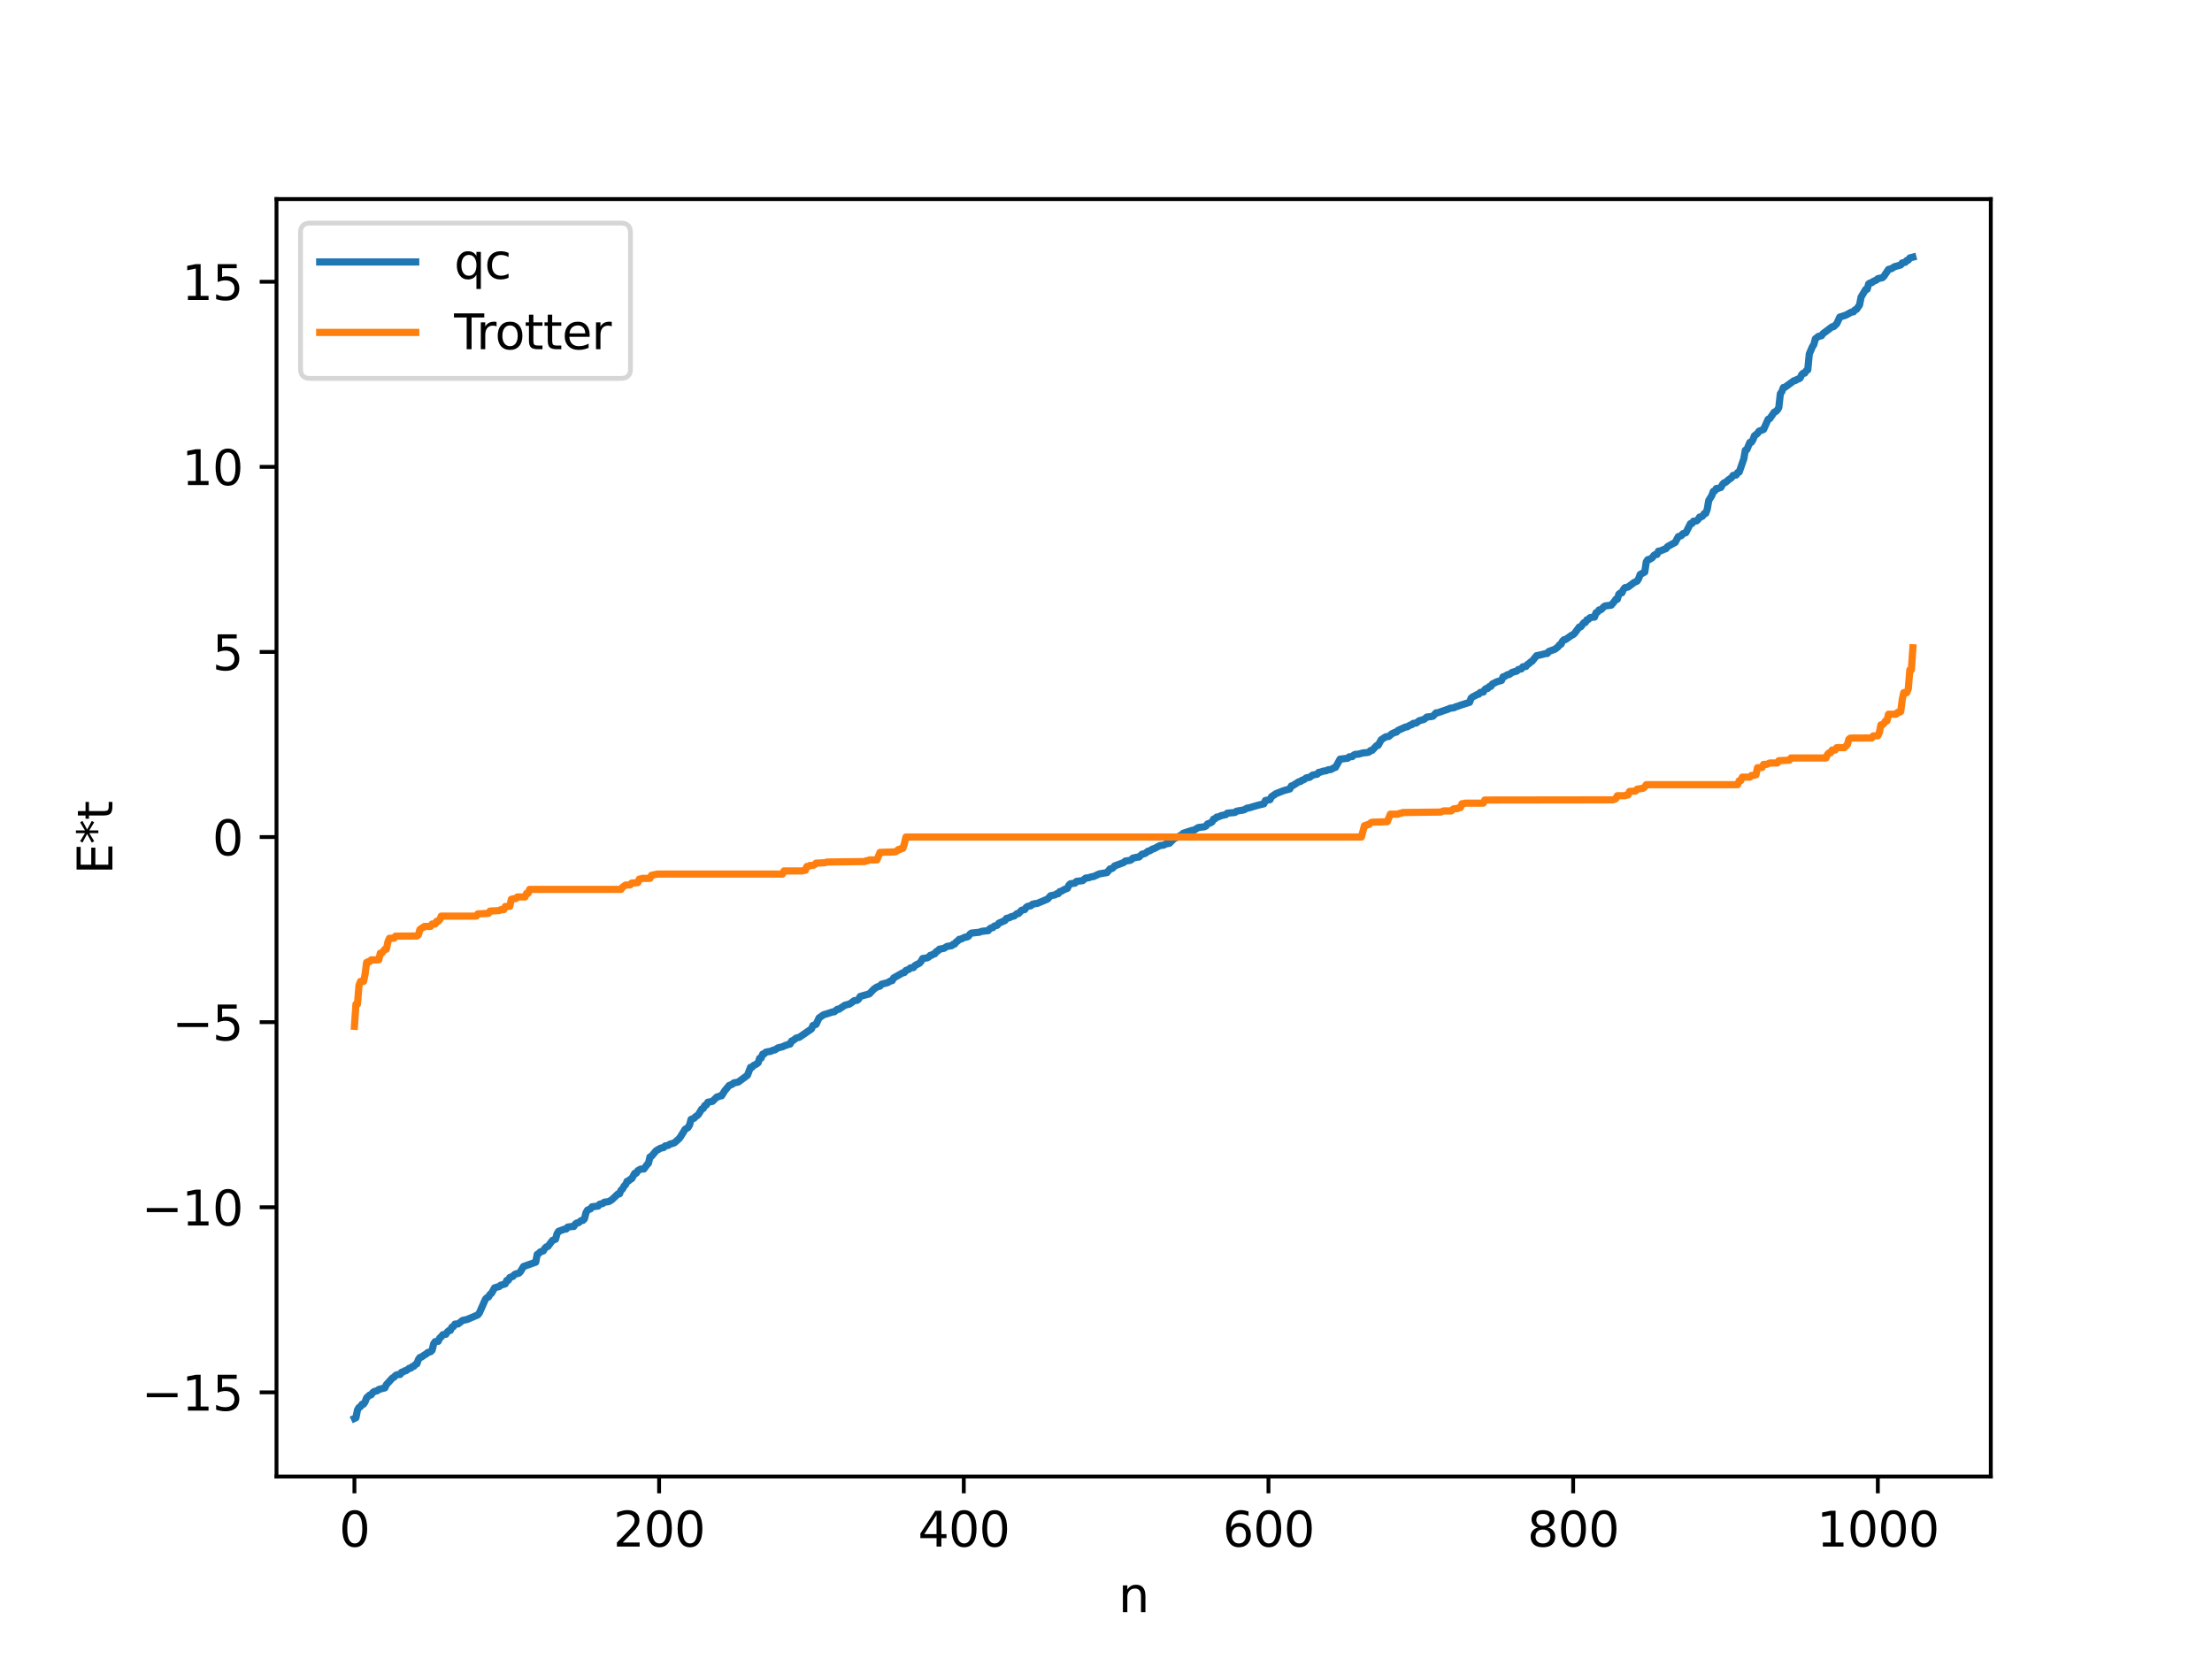 <?xml version="1.0" encoding="utf-8" standalone="no"?>
<!DOCTYPE svg PUBLIC "-//W3C//DTD SVG 1.1//EN"
  "http://www.w3.org/Graphics/SVG/1.1/DTD/svg11.dtd">
<svg xmlns:xlink="http://www.w3.org/1999/xlink" width="460.8pt" height="345.6pt" viewBox="0 0 460.8 345.6" xmlns="http://www.w3.org/2000/svg" version="1.1">
 <defs>
  <style type="text/css">*{stroke-linejoin: round; stroke-linecap: butt}</style>
 </defs>
 <g id="figure_1">
  <g id="patch_1">
   <path d="M 0 345.6 
L 460.8 345.6 
L 460.8 0 
L 0 0 
z
" style="fill: #ffffff"/>
  </g>
  <g id="axes_1">
   <g id="patch_2">
    <path d="M 57.6 307.584 
L 414.72 307.584 
L 414.72 41.472 
L 57.6 41.472 
z
" style="fill: #ffffff"/>
   </g>
   <g id="matplotlib.axis_1">
    <g id="xtick_1">
     <g id="line2d_1">
      <defs>
       <path id="me892ae28aa" d="M 0 0 
L 0 3.5 
" style="stroke: #000000; stroke-width: 0.8"/>
      </defs>
      <g>
       <use xlink:href="#me892ae28aa" x="73.833" y="307.584" style="stroke: #000000; stroke-width: 0.8"/>
      </g>
     </g>
     <g id="text_1">
      <!-- 0 -->
      <g transform="translate(70.651 322.182) scale(0.1 -0.1)">
       <defs>
        <path id="DejaVuSans-30" d="M 2034 4250 
Q 1547 4250 1301 3770 
Q 1056 3291 1056 2328 
Q 1056 1369 1301 889 
Q 1547 409 2034 409 
Q 2525 409 2770 889 
Q 3016 1369 3016 2328 
Q 3016 3291 2770 3770 
Q 2525 4250 2034 4250 
z
M 2034 4750 
Q 2819 4750 3233 4129 
Q 3647 3509 3647 2328 
Q 3647 1150 3233 529 
Q 2819 -91 2034 -91 
Q 1250 -91 836 529 
Q 422 1150 422 2328 
Q 422 3509 836 4129 
Q 1250 4750 2034 4750 
z
" transform="scale(0.016)"/>
       </defs>
       <use xlink:href="#DejaVuSans-30"/>
      </g>
     </g>
    </g>
    <g id="xtick_2">
     <g id="line2d_2">
      <g>
       <use xlink:href="#me892ae28aa" x="137.304" y="307.584" style="stroke: #000000; stroke-width: 0.8"/>
      </g>
     </g>
     <g id="text_2">
      <!-- 200 -->
      <g transform="translate(127.76 322.182) scale(0.1 -0.1)">
       <defs>
        <path id="DejaVuSans-32" d="M 1228 531 
L 3431 531 
L 3431 0 
L 469 0 
L 469 531 
Q 828 903 1448 1529 
Q 2069 2156 2228 2338 
Q 2531 2678 2651 2914 
Q 2772 3150 2772 3378 
Q 2772 3750 2511 3984 
Q 2250 4219 1831 4219 
Q 1534 4219 1204 4116 
Q 875 4013 500 3803 
L 500 4441 
Q 881 4594 1212 4672 
Q 1544 4750 1819 4750 
Q 2544 4750 2975 4387 
Q 3406 4025 3406 3419 
Q 3406 3131 3298 2873 
Q 3191 2616 2906 2266 
Q 2828 2175 2409 1742 
Q 1991 1309 1228 531 
z
" transform="scale(0.016)"/>
       </defs>
       <use xlink:href="#DejaVuSans-32"/>
       <use xlink:href="#DejaVuSans-30" x="63.623"/>
       <use xlink:href="#DejaVuSans-30" x="127.246"/>
      </g>
     </g>
    </g>
    <g id="xtick_3">
     <g id="line2d_3">
      <g>
       <use xlink:href="#me892ae28aa" x="200.775" y="307.584" style="stroke: #000000; stroke-width: 0.8"/>
      </g>
     </g>
     <g id="text_3">
      <!-- 400 -->
      <g transform="translate(191.231 322.182) scale(0.1 -0.1)">
       <defs>
        <path id="DejaVuSans-34" d="M 2419 4116 
L 825 1625 
L 2419 1625 
L 2419 4116 
z
M 2253 4666 
L 3047 4666 
L 3047 1625 
L 3713 1625 
L 3713 1100 
L 3047 1100 
L 3047 0 
L 2419 0 
L 2419 1100 
L 313 1100 
L 313 1709 
L 2253 4666 
z
" transform="scale(0.016)"/>
       </defs>
       <use xlink:href="#DejaVuSans-34"/>
       <use xlink:href="#DejaVuSans-30" x="63.623"/>
       <use xlink:href="#DejaVuSans-30" x="127.246"/>
      </g>
     </g>
    </g>
    <g id="xtick_4">
     <g id="line2d_4">
      <g>
       <use xlink:href="#me892ae28aa" x="264.246" y="307.584" style="stroke: #000000; stroke-width: 0.8"/>
      </g>
     </g>
     <g id="text_4">
      <!-- 600 -->
      <g transform="translate(254.702 322.182) scale(0.1 -0.1)">
       <defs>
        <path id="DejaVuSans-36" d="M 2113 2584 
Q 1688 2584 1439 2293 
Q 1191 2003 1191 1497 
Q 1191 994 1439 701 
Q 1688 409 2113 409 
Q 2538 409 2786 701 
Q 3034 994 3034 1497 
Q 3034 2003 2786 2293 
Q 2538 2584 2113 2584 
z
M 3366 4563 
L 3366 3988 
Q 3128 4100 2886 4159 
Q 2644 4219 2406 4219 
Q 1781 4219 1451 3797 
Q 1122 3375 1075 2522 
Q 1259 2794 1537 2939 
Q 1816 3084 2150 3084 
Q 2853 3084 3261 2657 
Q 3669 2231 3669 1497 
Q 3669 778 3244 343 
Q 2819 -91 2113 -91 
Q 1303 -91 875 529 
Q 447 1150 447 2328 
Q 447 3434 972 4092 
Q 1497 4750 2381 4750 
Q 2619 4750 2861 4703 
Q 3103 4656 3366 4563 
z
" transform="scale(0.016)"/>
       </defs>
       <use xlink:href="#DejaVuSans-36"/>
       <use xlink:href="#DejaVuSans-30" x="63.623"/>
       <use xlink:href="#DejaVuSans-30" x="127.246"/>
      </g>
     </g>
    </g>
    <g id="xtick_5">
     <g id="line2d_5">
      <g>
       <use xlink:href="#me892ae28aa" x="327.717" y="307.584" style="stroke: #000000; stroke-width: 0.8"/>
      </g>
     </g>
     <g id="text_5">
      <!-- 800 -->
      <g transform="translate(318.173 322.182) scale(0.1 -0.1)">
       <defs>
        <path id="DejaVuSans-38" d="M 2034 2216 
Q 1584 2216 1326 1975 
Q 1069 1734 1069 1313 
Q 1069 891 1326 650 
Q 1584 409 2034 409 
Q 2484 409 2743 651 
Q 3003 894 3003 1313 
Q 3003 1734 2745 1975 
Q 2488 2216 2034 2216 
z
M 1403 2484 
Q 997 2584 770 2862 
Q 544 3141 544 3541 
Q 544 4100 942 4425 
Q 1341 4750 2034 4750 
Q 2731 4750 3128 4425 
Q 3525 4100 3525 3541 
Q 3525 3141 3298 2862 
Q 3072 2584 2669 2484 
Q 3125 2378 3379 2068 
Q 3634 1759 3634 1313 
Q 3634 634 3220 271 
Q 2806 -91 2034 -91 
Q 1263 -91 848 271 
Q 434 634 434 1313 
Q 434 1759 690 2068 
Q 947 2378 1403 2484 
z
M 1172 3481 
Q 1172 3119 1398 2916 
Q 1625 2713 2034 2713 
Q 2441 2713 2670 2916 
Q 2900 3119 2900 3481 
Q 2900 3844 2670 4047 
Q 2441 4250 2034 4250 
Q 1625 4250 1398 4047 
Q 1172 3844 1172 3481 
z
" transform="scale(0.016)"/>
       </defs>
       <use xlink:href="#DejaVuSans-38"/>
       <use xlink:href="#DejaVuSans-30" x="63.623"/>
       <use xlink:href="#DejaVuSans-30" x="127.246"/>
      </g>
     </g>
    </g>
    <g id="xtick_6">
     <g id="line2d_6">
      <g>
       <use xlink:href="#me892ae28aa" x="391.188" y="307.584" style="stroke: #000000; stroke-width: 0.8"/>
      </g>
     </g>
     <g id="text_6">
      <!-- 1000 -->
      <g transform="translate(378.463 322.182) scale(0.1 -0.1)">
       <defs>
        <path id="DejaVuSans-31" d="M 794 531 
L 1825 531 
L 1825 4091 
L 703 3866 
L 703 4441 
L 1819 4666 
L 2450 4666 
L 2450 531 
L 3481 531 
L 3481 0 
L 794 0 
L 794 531 
z
" transform="scale(0.016)"/>
       </defs>
       <use xlink:href="#DejaVuSans-31"/>
       <use xlink:href="#DejaVuSans-30" x="63.623"/>
       <use xlink:href="#DejaVuSans-30" x="127.246"/>
       <use xlink:href="#DejaVuSans-30" x="190.869"/>
      </g>
     </g>
    </g>
    <g id="text_7">
     <!-- n -->
     <g transform="translate(232.991 335.861) scale(0.1 -0.1)">
      <defs>
       <path id="DejaVuSans-6e" d="M 3513 2113 
L 3513 0 
L 2938 0 
L 2938 2094 
Q 2938 2591 2744 2837 
Q 2550 3084 2163 3084 
Q 1697 3084 1428 2787 
Q 1159 2491 1159 1978 
L 1159 0 
L 581 0 
L 581 3500 
L 1159 3500 
L 1159 2956 
Q 1366 3272 1645 3428 
Q 1925 3584 2291 3584 
Q 2894 3584 3203 3211 
Q 3513 2838 3513 2113 
z
" transform="scale(0.016)"/>
      </defs>
      <use xlink:href="#DejaVuSans-6e"/>
     </g>
    </g>
   </g>
   <g id="matplotlib.axis_2">
    <g id="ytick_1">
     <g id="line2d_7">
      <defs>
       <path id="m01c8b46c9a" d="M 0 0 
L -3.5 0 
" style="stroke: #000000; stroke-width: 0.8"/>
      </defs>
      <g>
       <use xlink:href="#m01c8b46c9a" x="57.6" y="290.053" style="stroke: #000000; stroke-width: 0.8"/>
      </g>
     </g>
     <g id="text_8">
      <!-- −15 -->
      <g transform="translate(29.495 293.852) scale(0.1 -0.1)">
       <defs>
        <path id="DejaVuSans-2212" d="M 678 2272 
L 4684 2272 
L 4684 1741 
L 678 1741 
L 678 2272 
z
" transform="scale(0.016)"/>
        <path id="DejaVuSans-35" d="M 691 4666 
L 3169 4666 
L 3169 4134 
L 1269 4134 
L 1269 2991 
Q 1406 3038 1543 3061 
Q 1681 3084 1819 3084 
Q 2600 3084 3056 2656 
Q 3513 2228 3513 1497 
Q 3513 744 3044 326 
Q 2575 -91 1722 -91 
Q 1428 -91 1123 -41 
Q 819 9 494 109 
L 494 744 
Q 775 591 1075 516 
Q 1375 441 1709 441 
Q 2250 441 2565 725 
Q 2881 1009 2881 1497 
Q 2881 1984 2565 2268 
Q 2250 2553 1709 2553 
Q 1456 2553 1204 2497 
Q 953 2441 691 2322 
L 691 4666 
z
" transform="scale(0.016)"/>
       </defs>
       <use xlink:href="#DejaVuSans-2212"/>
       <use xlink:href="#DejaVuSans-31" x="83.789"/>
       <use xlink:href="#DejaVuSans-35" x="147.412"/>
      </g>
     </g>
    </g>
    <g id="ytick_2">
     <g id="line2d_8">
      <g>
       <use xlink:href="#m01c8b46c9a" x="57.6" y="251.492" style="stroke: #000000; stroke-width: 0.8"/>
      </g>
     </g>
     <g id="text_9">
      <!-- −10 -->
      <g transform="translate(29.495 255.291) scale(0.1 -0.1)">
       <use xlink:href="#DejaVuSans-2212"/>
       <use xlink:href="#DejaVuSans-31" x="83.789"/>
       <use xlink:href="#DejaVuSans-30" x="147.412"/>
      </g>
     </g>
    </g>
    <g id="ytick_3">
     <g id="line2d_9">
      <g>
       <use xlink:href="#m01c8b46c9a" x="57.6" y="212.932" style="stroke: #000000; stroke-width: 0.8"/>
      </g>
     </g>
     <g id="text_10">
      <!-- −5 -->
      <g transform="translate(35.858 216.731) scale(0.1 -0.1)">
       <use xlink:href="#DejaVuSans-2212"/>
       <use xlink:href="#DejaVuSans-35" x="83.789"/>
      </g>
     </g>
    </g>
    <g id="ytick_4">
     <g id="line2d_10">
      <g>
       <use xlink:href="#m01c8b46c9a" x="57.6" y="174.371" style="stroke: #000000; stroke-width: 0.8"/>
      </g>
     </g>
     <g id="text_11">
      <!-- 0 -->
      <g transform="translate(44.237 178.17) scale(0.1 -0.1)">
       <use xlink:href="#DejaVuSans-30"/>
      </g>
     </g>
    </g>
    <g id="ytick_5">
     <g id="line2d_11">
      <g>
       <use xlink:href="#m01c8b46c9a" x="57.6" y="135.81" style="stroke: #000000; stroke-width: 0.8"/>
      </g>
     </g>
     <g id="text_12">
      <!-- 5 -->
      <g transform="translate(44.237 139.61) scale(0.1 -0.1)">
       <use xlink:href="#DejaVuSans-35"/>
      </g>
     </g>
    </g>
    <g id="ytick_6">
     <g id="line2d_12">
      <g>
       <use xlink:href="#m01c8b46c9a" x="57.6" y="97.25" style="stroke: #000000; stroke-width: 0.8"/>
      </g>
     </g>
     <g id="text_13">
      <!-- 10 -->
      <g transform="translate(37.875 101.049) scale(0.1 -0.1)">
       <use xlink:href="#DejaVuSans-31"/>
       <use xlink:href="#DejaVuSans-30" x="63.623"/>
      </g>
     </g>
    </g>
    <g id="ytick_7">
     <g id="line2d_13">
      <g>
       <use xlink:href="#m01c8b46c9a" x="57.6" y="58.689" style="stroke: #000000; stroke-width: 0.8"/>
      </g>
     </g>
     <g id="text_14">
      <!-- 15 -->
      <g transform="translate(37.875 62.488) scale(0.1 -0.1)">
       <use xlink:href="#DejaVuSans-31"/>
       <use xlink:href="#DejaVuSans-35" x="63.623"/>
      </g>
     </g>
    </g>
    <g id="text_15">
     <!-- E*t -->
     <g transform="translate(23.416 182.148) rotate(-90) scale(0.1 -0.1)">
      <defs>
       <path id="DejaVuSans-45" d="M 628 4666 
L 3578 4666 
L 3578 4134 
L 1259 4134 
L 1259 2753 
L 3481 2753 
L 3481 2222 
L 1259 2222 
L 1259 531 
L 3634 531 
L 3634 0 
L 628 0 
L 628 4666 
z
" transform="scale(0.016)"/>
       <path id="DejaVuSans-2a" d="M 3009 3897 
L 1888 3291 
L 3009 2681 
L 2828 2375 
L 1778 3009 
L 1778 1831 
L 1422 1831 
L 1422 3009 
L 372 2375 
L 191 2681 
L 1313 3291 
L 191 3897 
L 372 4206 
L 1422 3572 
L 1422 4750 
L 1778 4750 
L 1778 3572 
L 2828 4206 
L 3009 3897 
z
" transform="scale(0.016)"/>
       <path id="DejaVuSans-74" d="M 1172 4494 
L 1172 3500 
L 2356 3500 
L 2356 3053 
L 1172 3053 
L 1172 1153 
Q 1172 725 1289 603 
Q 1406 481 1766 481 
L 2356 481 
L 2356 0 
L 1766 0 
Q 1100 0 847 248 
Q 594 497 594 1153 
L 594 3053 
L 172 3053 
L 172 3500 
L 594 3500 
L 594 4494 
L 1172 4494 
z
" transform="scale(0.016)"/>
      </defs>
      <use xlink:href="#DejaVuSans-45"/>
      <use xlink:href="#DejaVuSans-2a" x="63.184"/>
      <use xlink:href="#DejaVuSans-74" x="113.184"/>
     </g>
    </g>
   </g>
   <g id="line2d_14">
    <path d="M 73.833 295.488 
L 74.15 295.338 
L 74.467 293.729 
L 74.785 293.2 
L 75.102 293.021 
L 75.42 292.541 
L 75.737 292.507 
L 76.054 292.034 
L 76.372 291.195 
L 77.006 290.614 
L 77.324 290.568 
L 77.641 290.108 
L 77.958 289.876 
L 78.593 289.719 
L 78.91 289.445 
L 80.18 289.12 
L 80.497 288.436 
L 81.767 287.051 
L 82.084 286.904 
L 82.401 286.525 
L 82.719 286.375 
L 83.353 286.324 
L 83.671 285.857 
L 83.988 285.795 
L 84.305 285.563 
L 84.623 285.52 
L 85.258 285.034 
L 85.575 285.006 
L 85.892 284.691 
L 86.21 284.629 
L 86.527 284.244 
L 86.844 284.115 
L 87.162 283.223 
L 87.479 282.777 
L 87.796 282.709 
L 88.431 282.247 
L 88.748 282.095 
L 89.066 281.783 
L 89.7 281.58 
L 90.018 281.271 
L 90.335 279.954 
L 90.653 279.485 
L 91.287 279.425 
L 91.605 278.735 
L 91.922 278.488 
L 92.239 278.046 
L 92.874 277.959 
L 93.191 277.472 
L 93.509 277.192 
L 93.826 277.148 
L 94.143 276.466 
L 94.461 276.348 
L 94.778 275.834 
L 95.413 275.808 
L 96.365 275.071 
L 97.317 274.864 
L 99.539 273.916 
L 99.856 273.52 
L 101.125 270.651 
L 101.443 270.327 
L 101.76 270.192 
L 102.077 269.645 
L 102.395 269.409 
L 103.029 268.278 
L 103.664 268.09 
L 103.981 268.023 
L 104.299 267.732 
L 105.251 267.456 
L 105.568 266.738 
L 105.886 266.706 
L 106.203 266.125 
L 106.838 265.902 
L 107.155 265.532 
L 107.472 265.373 
L 108.107 265.224 
L 108.424 264.891 
L 109.059 263.836 
L 111.598 262.936 
L 111.915 261.308 
L 112.233 261.13 
L 112.55 260.794 
L 113.185 260.583 
L 113.502 260.037 
L 113.82 259.745 
L 114.137 259.663 
L 115.089 258.403 
L 115.724 258.157 
L 116.041 257.026 
L 116.358 256.513 
L 117.628 256.046 
L 117.945 256.038 
L 118.262 255.627 
L 118.897 255.533 
L 119.532 255.5 
L 119.849 254.989 
L 120.167 254.769 
L 120.484 254.737 
L 121.119 254.243 
L 121.436 254.223 
L 121.753 253.899 
L 122.071 252.634 
L 122.388 252.088 
L 123.023 251.825 
L 123.34 251.391 
L 124.61 251.243 
L 124.927 250.861 
L 125.562 250.714 
L 125.879 250.448 
L 126.831 250.314 
L 127.466 249.921 
L 128.735 248.715 
L 129.053 248.705 
L 129.37 247.949 
L 129.687 247.694 
L 130.005 247.078 
L 130.322 246.787 
L 130.639 246.077 
L 130.957 246 
L 131.274 245.693 
L 131.591 245.548 
L 132.226 244.422 
L 132.543 244.403 
L 132.861 243.877 
L 133.496 243.534 
L 134.13 243.524 
L 134.765 242.658 
L 135.082 242.341 
L 135.4 241.012 
L 135.717 240.874 
L 136.669 239.729 
L 137.621 239.183 
L 138.256 239.056 
L 138.573 238.714 
L 139.208 238.604 
L 139.525 238.368 
L 140.477 238.078 
L 141.429 237.248 
L 141.747 236.834 
L 142.381 235.819 
L 142.699 235.273 
L 143.334 234.889 
L 143.651 234.343 
L 143.968 233.19 
L 144.603 232.94 
L 144.92 232.591 
L 145.238 232.418 
L 145.555 232.066 
L 146.19 231.034 
L 146.507 230.911 
L 146.824 230.288 
L 147.142 230.194 
L 147.459 229.618 
L 148.411 229.435 
L 149.046 228.808 
L 149.363 228.506 
L 149.681 228.466 
L 149.998 228.289 
L 150.315 228.285 
L 150.95 227.262 
L 151.902 226.12 
L 152.537 225.878 
L 152.854 225.594 
L 153.489 225.469 
L 153.806 225.405 
L 155.71 223.995 
L 156.345 222.342 
L 156.662 222.331 
L 156.98 221.96 
L 157.615 221.646 
L 157.932 221.395 
L 158.249 220.45 
L 158.567 220.418 
L 158.884 219.599 
L 159.201 219.543 
L 159.519 219.198 
L 160.153 219.052 
L 160.471 219.034 
L 161.105 218.756 
L 161.423 218.718 
L 162.058 218.29 
L 163.01 218.063 
L 163.644 217.763 
L 163.962 217.704 
L 164.279 217.517 
L 164.596 217.498 
L 164.914 216.857 
L 165.231 216.744 
L 165.866 216.245 
L 166.5 216.094 
L 169.039 214.343 
L 169.357 213.629 
L 169.991 213.405 
L 170.626 212.052 
L 171.578 211.39 
L 172.213 211.208 
L 173.482 210.795 
L 173.8 210.778 
L 174.434 210.251 
L 174.752 210.249 
L 176.021 209.403 
L 176.973 209.163 
L 177.608 208.714 
L 177.925 208.468 
L 178.56 208.379 
L 178.877 208.123 
L 179.195 207.574 
L 181.099 207.042 
L 182.051 206.042 
L 182.686 205.61 
L 183.32 205.427 
L 183.638 205.031 
L 184.907 204.704 
L 185.542 204.327 
L 185.859 204.285 
L 186.177 203.716 
L 188.081 202.643 
L 188.398 202.597 
L 188.715 202.168 
L 189.35 201.924 
L 189.667 201.629 
L 190.302 201.557 
L 190.62 201.129 
L 191.572 200.635 
L 191.889 200.25 
L 192.206 199.678 
L 193.158 199.532 
L 193.476 199.367 
L 193.793 199.013 
L 194.11 198.986 
L 194.428 198.741 
L 194.745 198.692 
L 195.062 198.214 
L 195.38 198.096 
L 195.697 197.734 
L 196.649 197.555 
L 197.284 197.152 
L 198.236 197.008 
L 198.553 196.709 
L 198.871 196.671 
L 199.188 196.22 
L 199.505 196.03 
L 199.823 195.676 
L 200.14 195.655 
L 201.092 195.209 
L 201.41 195.202 
L 201.727 195.057 
L 202.044 194.623 
L 202.362 194.38 
L 203.948 194.216 
L 204.583 194.005 
L 205.535 193.901 
L 205.853 193.875 
L 206.17 193.493 
L 206.487 193.288 
L 206.805 193.261 
L 207.122 192.928 
L 207.757 192.741 
L 208.074 192.32 
L 209.343 191.771 
L 209.661 191.321 
L 210.296 191.178 
L 210.613 190.97 
L 211.248 190.826 
L 211.882 190.321 
L 212.2 190.294 
L 212.834 189.619 
L 213.469 189.481 
L 213.786 189.008 
L 214.104 188.804 
L 214.739 188.691 
L 215.056 188.39 
L 215.691 188.225 
L 216.008 188.225 
L 218.229 187.293 
L 218.864 186.597 
L 219.816 186.409 
L 220.134 186.178 
L 220.451 186.168 
L 220.768 185.734 
L 221.086 185.673 
L 221.72 185.297 
L 222.355 185.065 
L 222.672 184.401 
L 222.99 184.111 
L 223.942 183.969 
L 224.259 183.607 
L 225.529 183.454 
L 226.163 182.923 
L 226.798 182.852 
L 227.433 182.632 
L 227.75 182.624 
L 229.02 182.045 
L 230.606 181.779 
L 231.241 181.006 
L 231.558 180.973 
L 231.876 180.778 
L 232.193 180.387 
L 234.097 179.682 
L 234.415 179.374 
L 235.367 179.238 
L 235.684 179.103 
L 236.001 178.757 
L 236.953 178.557 
L 237.271 178.542 
L 237.905 177.944 
L 238.54 177.797 
L 239.175 177.308 
L 239.492 177.253 
L 240.127 176.857 
L 240.444 176.784 
L 241.396 176.265 
L 241.714 176.123 
L 242.348 176.072 
L 242.983 175.775 
L 243.618 175.671 
L 244.57 174.703 
L 245.522 174.294 
L 245.839 174.062 
L 246.157 173.988 
L 246.474 173.595 
L 248.378 172.967 
L 248.696 172.962 
L 249.648 172.382 
L 250.917 172.228 
L 251.234 172.066 
L 251.552 171.64 
L 252.186 171.407 
L 252.504 171.206 
L 252.821 170.627 
L 253.139 170.55 
L 253.456 170.218 
L 253.773 170.186 
L 254.408 169.909 
L 255.36 169.701 
L 255.677 169.396 
L 257.264 169.252 
L 257.581 168.992 
L 258.216 168.87 
L 258.851 168.776 
L 259.168 168.697 
L 259.803 168.338 
L 260.12 168.32 
L 261.072 168.031 
L 262.024 167.756 
L 263.294 167.445 
L 263.611 166.761 
L 264.563 166.588 
L 264.881 165.964 
L 265.833 165.327 
L 267.42 164.701 
L 268.689 164.357 
L 269.006 163.739 
L 269.324 163.647 
L 270.593 162.843 
L 270.91 162.801 
L 271.228 162.542 
L 271.545 162.467 
L 272.18 162.022 
L 272.815 161.938 
L 273.449 161.458 
L 274.401 161.28 
L 274.719 160.891 
L 275.036 160.87 
L 275.671 160.639 
L 276.305 160.557 
L 276.623 160.376 
L 277.258 160.304 
L 277.892 159.941 
L 278.21 159.85 
L 279.162 158.142 
L 280.748 157.957 
L 281.066 157.659 
L 281.7 157.618 
L 282.018 157.299 
L 282.335 157.14 
L 282.97 157.112 
L 283.922 156.85 
L 284.874 156.76 
L 285.191 156.664 
L 285.509 156.35 
L 285.826 156.326 
L 286.778 155.32 
L 287.096 155.266 
L 287.73 154.106 
L 288.682 153.49 
L 289.317 153.413 
L 289.952 152.859 
L 290.586 152.562 
L 290.904 152.515 
L 291.221 152.166 
L 292.808 151.445 
L 293.125 151.422 
L 293.76 151.052 
L 294.077 150.97 
L 294.395 150.696 
L 295.029 150.621 
L 295.664 150.133 
L 296.616 149.883 
L 297.251 149.377 
L 298.203 149.266 
L 298.52 149.188 
L 299.155 148.499 
L 299.472 148.499 
L 301.059 147.94 
L 301.694 147.736 
L 302.011 147.56 
L 302.963 147.42 
L 303.281 147.214 
L 303.598 147.157 
L 304.233 146.913 
L 306.137 146.306 
L 306.454 145.454 
L 306.772 145.179 
L 307.406 144.865 
L 307.724 144.674 
L 308.041 144.623 
L 308.358 144.242 
L 308.993 144.17 
L 309.31 143.655 
L 309.628 143.411 
L 309.945 143.406 
L 310.262 143.005 
L 310.58 142.976 
L 310.897 142.489 
L 311.849 142.013 
L 312.801 141.743 
L 313.119 140.991 
L 313.436 140.922 
L 314.071 140.54 
L 314.388 140.517 
L 315.023 140.058 
L 315.658 139.88 
L 315.975 139.802 
L 316.292 139.47 
L 316.927 139.351 
L 317.244 138.898 
L 317.879 138.836 
L 318.196 138.418 
L 318.514 138.257 
L 318.831 137.91 
L 319.148 137.764 
L 320.1 136.59 
L 321.053 136.394 
L 322.005 136.143 
L 322.322 136.14 
L 322.639 135.718 
L 323.909 135.251 
L 324.543 134.774 
L 324.861 134.34 
L 325.178 134.213 
L 325.496 133.574 
L 325.813 133.266 
L 326.13 133.231 
L 327.4 132.335 
L 327.717 132.208 
L 328.034 131.909 
L 328.986 130.624 
L 329.304 130.576 
L 329.939 129.728 
L 330.256 129.675 
L 330.573 129.119 
L 330.891 129.037 
L 331.208 128.684 
L 331.843 128.571 
L 332.16 128.555 
L 332.477 127.647 
L 332.795 127.519 
L 333.112 127.065 
L 333.429 127.044 
L 333.747 126.808 
L 334.064 126.416 
L 334.381 126.224 
L 335.651 126.065 
L 336.286 125.316 
L 336.603 124.852 
L 336.92 124.829 
L 337.238 123.786 
L 337.555 123.533 
L 337.872 123.501 
L 338.19 122.803 
L 338.507 122.426 
L 339.142 122.298 
L 340.411 121.344 
L 341.046 121.055 
L 341.363 120.54 
L 341.681 119.67 
L 342.633 119.156 
L 342.95 117.049 
L 343.267 116.582 
L 343.585 116.556 
L 344.22 116.164 
L 344.537 115.698 
L 344.854 115.505 
L 345.172 115.505 
L 345.489 114.813 
L 345.806 114.801 
L 346.758 114.401 
L 347.076 114.282 
L 347.393 113.859 
L 348.98 112.986 
L 349.615 111.796 
L 350.249 111.586 
L 350.567 111.186 
L 351.201 110.965 
L 352.153 109.086 
L 352.471 109.06 
L 352.788 108.571 
L 353.423 108.512 
L 353.74 108.229 
L 354.058 107.71 
L 354.375 107.681 
L 354.692 107.493 
L 355.01 107.004 
L 355.327 106.951 
L 355.644 106.107 
L 355.962 104.268 
L 356.596 103.249 
L 356.914 102.368 
L 357.231 102.266 
L 357.548 101.757 
L 357.866 101.751 
L 358.5 101.537 
L 358.818 100.925 
L 359.135 100.592 
L 359.453 100.495 
L 360.087 99.947 
L 360.722 99.505 
L 361.039 99.034 
L 361.674 98.959 
L 361.991 98.43 
L 362.309 98.339 
L 363.261 95.609 
L 363.578 93.797 
L 363.896 93.671 
L 364.53 92.157 
L 364.848 92.126 
L 365.165 91.613 
L 365.482 90.782 
L 366.117 90.294 
L 366.434 89.828 
L 367.386 89.463 
L 368.339 87.337 
L 368.656 87.231 
L 369.608 85.854 
L 369.925 85.729 
L 370.243 85.433 
L 370.56 84.904 
L 370.877 82.038 
L 371.195 81.563 
L 371.512 80.732 
L 371.829 80.681 
L 373.734 79.296 
L 374.051 79.254 
L 374.368 79.025 
L 374.686 78.946 
L 375.003 78.75 
L 375.32 78.057 
L 375.638 77.747 
L 375.955 77.734 
L 376.272 77.218 
L 376.59 77.054 
L 376.907 73.738 
L 377.542 72.272 
L 377.859 71.759 
L 378.177 70.588 
L 378.811 70.075 
L 379.446 69.944 
L 379.763 69.506 
L 381.667 68.076 
L 381.985 68.041 
L 382.62 67.444 
L 383.254 66.059 
L 384.524 65.653 
L 385.476 65.125 
L 385.793 64.974 
L 386.11 64.965 
L 386.428 64.547 
L 386.745 64.445 
L 387.38 63.526 
L 387.697 61.892 
L 388.649 60.3 
L 388.967 60.251 
L 389.284 59.134 
L 389.601 58.933 
L 389.919 58.888 
L 390.236 58.621 
L 390.871 58.361 
L 391.188 58.057 
L 392.14 57.847 
L 392.458 57.549 
L 393.41 56.121 
L 394.044 55.961 
L 394.679 55.552 
L 395.948 55.205 
L 396.266 54.773 
L 396.9 54.644 
L 397.218 54.26 
L 397.535 54.189 
L 397.853 53.733 
L 398.487 53.568 
L 398.487 53.568 
" clip-path="url(#p75acf26aeb)" style="fill: none; stroke: #1f77b4; stroke-width: 1.5; stroke-linecap: square"/>
   </g>
   <g id="line2d_15">
    <path d="M 73.833 213.799 
L 74.15 209.198 
L 74.467 209.198 
L 74.785 205.265 
L 75.102 204.448 
L 75.737 204.448 
L 76.054 202.977 
L 76.372 200.493 
L 76.689 200.34 
L 77.006 200.34 
L 77.324 199.956 
L 78.91 199.956 
L 79.228 198.555 
L 79.545 198.555 
L 80.18 197.734 
L 80.497 197.734 
L 80.815 196.184 
L 81.132 195.455 
L 82.084 195.442 
L 82.401 195.011 
L 86.844 194.986 
L 87.162 194.75 
L 87.479 193.627 
L 88.431 192.99 
L 89.7 192.99 
L 90.018 192.493 
L 90.653 192.493 
L 90.97 191.916 
L 91.287 191.916 
L 91.605 191.616 
L 91.922 190.842 
L 99.221 190.842 
L 99.539 190.382 
L 101.76 190.273 
L 102.077 189.795 
L 103.981 189.688 
L 104.299 189.501 
L 104.934 189.501 
L 105.251 188.847 
L 106.203 188.814 
L 106.52 187.336 
L 107.155 187.19 
L 107.472 187.19 
L 107.79 186.849 
L 109.377 186.849 
L 109.694 186.103 
L 110.011 186.103 
L 110.329 185.278 
L 129.37 185.278 
L 129.687 184.809 
L 130.322 184.368 
L 131.274 184.34 
L 131.591 183.956 
L 132.861 183.869 
L 133.178 183.13 
L 133.496 183.13 
L 133.813 182.976 
L 135.4 182.976 
L 135.717 182.346 
L 136.986 182.083 
L 163.01 182.083 
L 163.327 181.43 
L 167.135 181.43 
L 167.453 181.31 
L 167.77 181.31 
L 168.087 180.502 
L 168.405 180.502 
L 168.722 180.286 
L 169.357 180.286 
L 169.674 180.146 
L 169.991 179.813 
L 171.896 179.712 
L 172.213 179.577 
L 180.147 179.478 
L 180.464 179.306 
L 180.781 179.306 
L 181.099 179.137 
L 182.686 179.137 
L 183.32 177.565 
L 186.494 177.46 
L 186.811 177.322 
L 187.129 176.977 
L 187.446 176.977 
L 187.763 176.742 
L 188.081 176.742 
L 188.398 175.765 
L 188.715 174.371 
L 283.605 174.371 
L 284.239 172 
L 284.557 172 
L 284.874 171.766 
L 285.191 171.766 
L 285.509 171.42 
L 285.826 171.282 
L 289 171.177 
L 289.634 169.605 
L 291.221 169.605 
L 291.539 169.436 
L 291.856 169.436 
L 292.173 169.264 
L 300.107 169.165 
L 300.742 168.929 
L 302.329 168.929 
L 302.646 168.596 
L 302.963 168.456 
L 303.598 168.456 
L 303.915 168.241 
L 304.233 168.241 
L 304.55 167.432 
L 304.867 167.432 
L 305.185 167.312 
L 308.993 167.312 
L 309.31 166.659 
L 335.968 166.623 
L 336.603 166.396 
L 336.92 165.766 
L 338.507 165.766 
L 338.824 165.612 
L 339.142 165.612 
L 339.459 164.874 
L 340.729 164.786 
L 341.046 164.402 
L 342.315 164.204 
L 342.633 163.933 
L 342.95 163.464 
L 361.991 163.464 
L 362.309 162.639 
L 362.626 162.639 
L 362.943 161.893 
L 364.53 161.893 
L 364.848 161.552 
L 365.482 161.494 
L 365.8 161.406 
L 366.117 159.929 
L 367.069 159.895 
L 367.386 159.241 
L 368.021 159.241 
L 368.656 158.947 
L 370.243 158.947 
L 370.56 158.469 
L 372.781 158.36 
L 373.099 157.9 
L 380.398 157.9 
L 380.715 157.127 
L 381.033 156.826 
L 381.35 156.826 
L 381.667 156.249 
L 382.302 156.249 
L 382.62 155.752 
L 384.206 155.752 
L 384.841 155.115 
L 385.158 153.992 
L 385.476 153.756 
L 389.919 153.732 
L 390.236 153.3 
L 391.188 153.287 
L 391.505 152.558 
L 391.823 151.008 
L 392.14 151.008 
L 392.458 150.695 
L 392.775 150.188 
L 393.092 150.188 
L 393.41 148.786 
L 394.996 148.786 
L 395.314 148.402 
L 395.631 148.402 
L 395.948 148.249 
L 396.266 145.765 
L 396.583 144.294 
L 397.218 144.294 
L 397.535 143.477 
L 397.853 139.544 
L 398.17 139.544 
L 398.487 134.944 
L 398.487 134.944 
" clip-path="url(#p75acf26aeb)" style="fill: none; stroke: #ff7f0e; stroke-width: 1.5; stroke-linecap: square"/>
   </g>
   <g id="patch_3">
    <path d="M 57.6 307.584 
L 57.6 41.472 
" style="fill: none; stroke: #000000; stroke-width: 0.8; stroke-linejoin: miter; stroke-linecap: square"/>
   </g>
   <g id="patch_4">
    <path d="M 414.72 307.584 
L 414.72 41.472 
" style="fill: none; stroke: #000000; stroke-width: 0.8; stroke-linejoin: miter; stroke-linecap: square"/>
   </g>
   <g id="patch_5">
    <path d="M 57.6 307.584 
L 414.72 307.584 
" style="fill: none; stroke: #000000; stroke-width: 0.8; stroke-linejoin: miter; stroke-linecap: square"/>
   </g>
   <g id="patch_6">
    <path d="M 57.6 41.472 
L 414.72 41.472 
" style="fill: none; stroke: #000000; stroke-width: 0.8; stroke-linejoin: miter; stroke-linecap: square"/>
   </g>
   <g id="legend_1">
    <g id="patch_7">
     <path d="M 64.6 78.828 
L 129.342 78.828 
Q 131.342 78.828 131.342 76.828 
L 131.342 48.472 
Q 131.342 46.472 129.342 46.472 
L 64.6 46.472 
Q 62.6 46.472 62.6 48.472 
L 62.6 76.828 
Q 62.6 78.828 64.6 78.828 
z
" style="fill: #ffffff; opacity: 0.8; stroke: #cccccc; stroke-linejoin: miter"/>
    </g>
    <g id="line2d_16">
     <path d="M 66.6 54.57 
L 76.6 54.57 
L 86.6 54.57 
" style="fill: none; stroke: #1f77b4; stroke-width: 1.5; stroke-linecap: square"/>
    </g>
    <g id="text_16">
     <!-- qc -->
     <g transform="translate(94.6 58.07) scale(0.1 -0.1)">
      <defs>
       <path id="DejaVuSans-71" d="M 947 1747 
Q 947 1113 1208 752 
Q 1469 391 1925 391 
Q 2381 391 2643 752 
Q 2906 1113 2906 1747 
Q 2906 2381 2643 2742 
Q 2381 3103 1925 3103 
Q 1469 3103 1208 2742 
Q 947 2381 947 1747 
z
M 2906 525 
Q 2725 213 2448 61 
Q 2172 -91 1784 -91 
Q 1150 -91 751 415 
Q 353 922 353 1747 
Q 353 2572 751 3078 
Q 1150 3584 1784 3584 
Q 2172 3584 2448 3432 
Q 2725 3281 2906 2969 
L 2906 3500 
L 3481 3500 
L 3481 -1331 
L 2906 -1331 
L 2906 525 
z
" transform="scale(0.016)"/>
       <path id="DejaVuSans-63" d="M 3122 3366 
L 3122 2828 
Q 2878 2963 2633 3030 
Q 2388 3097 2138 3097 
Q 1578 3097 1268 2742 
Q 959 2388 959 1747 
Q 959 1106 1268 751 
Q 1578 397 2138 397 
Q 2388 397 2633 464 
Q 2878 531 3122 666 
L 3122 134 
Q 2881 22 2623 -34 
Q 2366 -91 2075 -91 
Q 1284 -91 818 406 
Q 353 903 353 1747 
Q 353 2603 823 3093 
Q 1294 3584 2113 3584 
Q 2378 3584 2631 3529 
Q 2884 3475 3122 3366 
z
" transform="scale(0.016)"/>
      </defs>
      <use xlink:href="#DejaVuSans-71"/>
      <use xlink:href="#DejaVuSans-63" x="63.477"/>
     </g>
    </g>
    <g id="line2d_17">
     <path d="M 66.6 69.249 
L 76.6 69.249 
L 86.6 69.249 
" style="fill: none; stroke: #ff7f0e; stroke-width: 1.5; stroke-linecap: square"/>
    </g>
    <g id="text_17">
     <!-- Trotter -->
     <g transform="translate(94.6 72.749) scale(0.1 -0.1)">
      <defs>
       <path id="DejaVuSans-54" d="M -19 4666 
L 3928 4666 
L 3928 4134 
L 2272 4134 
L 2272 0 
L 1638 0 
L 1638 4134 
L -19 4134 
L -19 4666 
z
" transform="scale(0.016)"/>
       <path id="DejaVuSans-72" d="M 2631 2963 
Q 2534 3019 2420 3045 
Q 2306 3072 2169 3072 
Q 1681 3072 1420 2755 
Q 1159 2438 1159 1844 
L 1159 0 
L 581 0 
L 581 3500 
L 1159 3500 
L 1159 2956 
Q 1341 3275 1631 3429 
Q 1922 3584 2338 3584 
Q 2397 3584 2469 3576 
Q 2541 3569 2628 3553 
L 2631 2963 
z
" transform="scale(0.016)"/>
       <path id="DejaVuSans-6f" d="M 1959 3097 
Q 1497 3097 1228 2736 
Q 959 2375 959 1747 
Q 959 1119 1226 758 
Q 1494 397 1959 397 
Q 2419 397 2687 759 
Q 2956 1122 2956 1747 
Q 2956 2369 2687 2733 
Q 2419 3097 1959 3097 
z
M 1959 3584 
Q 2709 3584 3137 3096 
Q 3566 2609 3566 1747 
Q 3566 888 3137 398 
Q 2709 -91 1959 -91 
Q 1206 -91 779 398 
Q 353 888 353 1747 
Q 353 2609 779 3096 
Q 1206 3584 1959 3584 
z
" transform="scale(0.016)"/>
       <path id="DejaVuSans-65" d="M 3597 1894 
L 3597 1613 
L 953 1613 
Q 991 1019 1311 708 
Q 1631 397 2203 397 
Q 2534 397 2845 478 
Q 3156 559 3463 722 
L 3463 178 
Q 3153 47 2828 -22 
Q 2503 -91 2169 -91 
Q 1331 -91 842 396 
Q 353 884 353 1716 
Q 353 2575 817 3079 
Q 1281 3584 2069 3584 
Q 2775 3584 3186 3129 
Q 3597 2675 3597 1894 
z
M 3022 2063 
Q 3016 2534 2758 2815 
Q 2500 3097 2075 3097 
Q 1594 3097 1305 2825 
Q 1016 2553 972 2059 
L 3022 2063 
z
" transform="scale(0.016)"/>
      </defs>
      <use xlink:href="#DejaVuSans-54"/>
      <use xlink:href="#DejaVuSans-72" x="46.334"/>
      <use xlink:href="#DejaVuSans-6f" x="85.197"/>
      <use xlink:href="#DejaVuSans-74" x="146.379"/>
      <use xlink:href="#DejaVuSans-74" x="185.588"/>
      <use xlink:href="#DejaVuSans-65" x="224.797"/>
      <use xlink:href="#DejaVuSans-72" x="286.32"/>
     </g>
    </g>
   </g>
  </g>
 </g>
 <defs>
  <clipPath id="p75acf26aeb">
   <rect x="57.6" y="41.472" width="357.12" height="266.112"/>
  </clipPath>
 </defs>
</svg>
